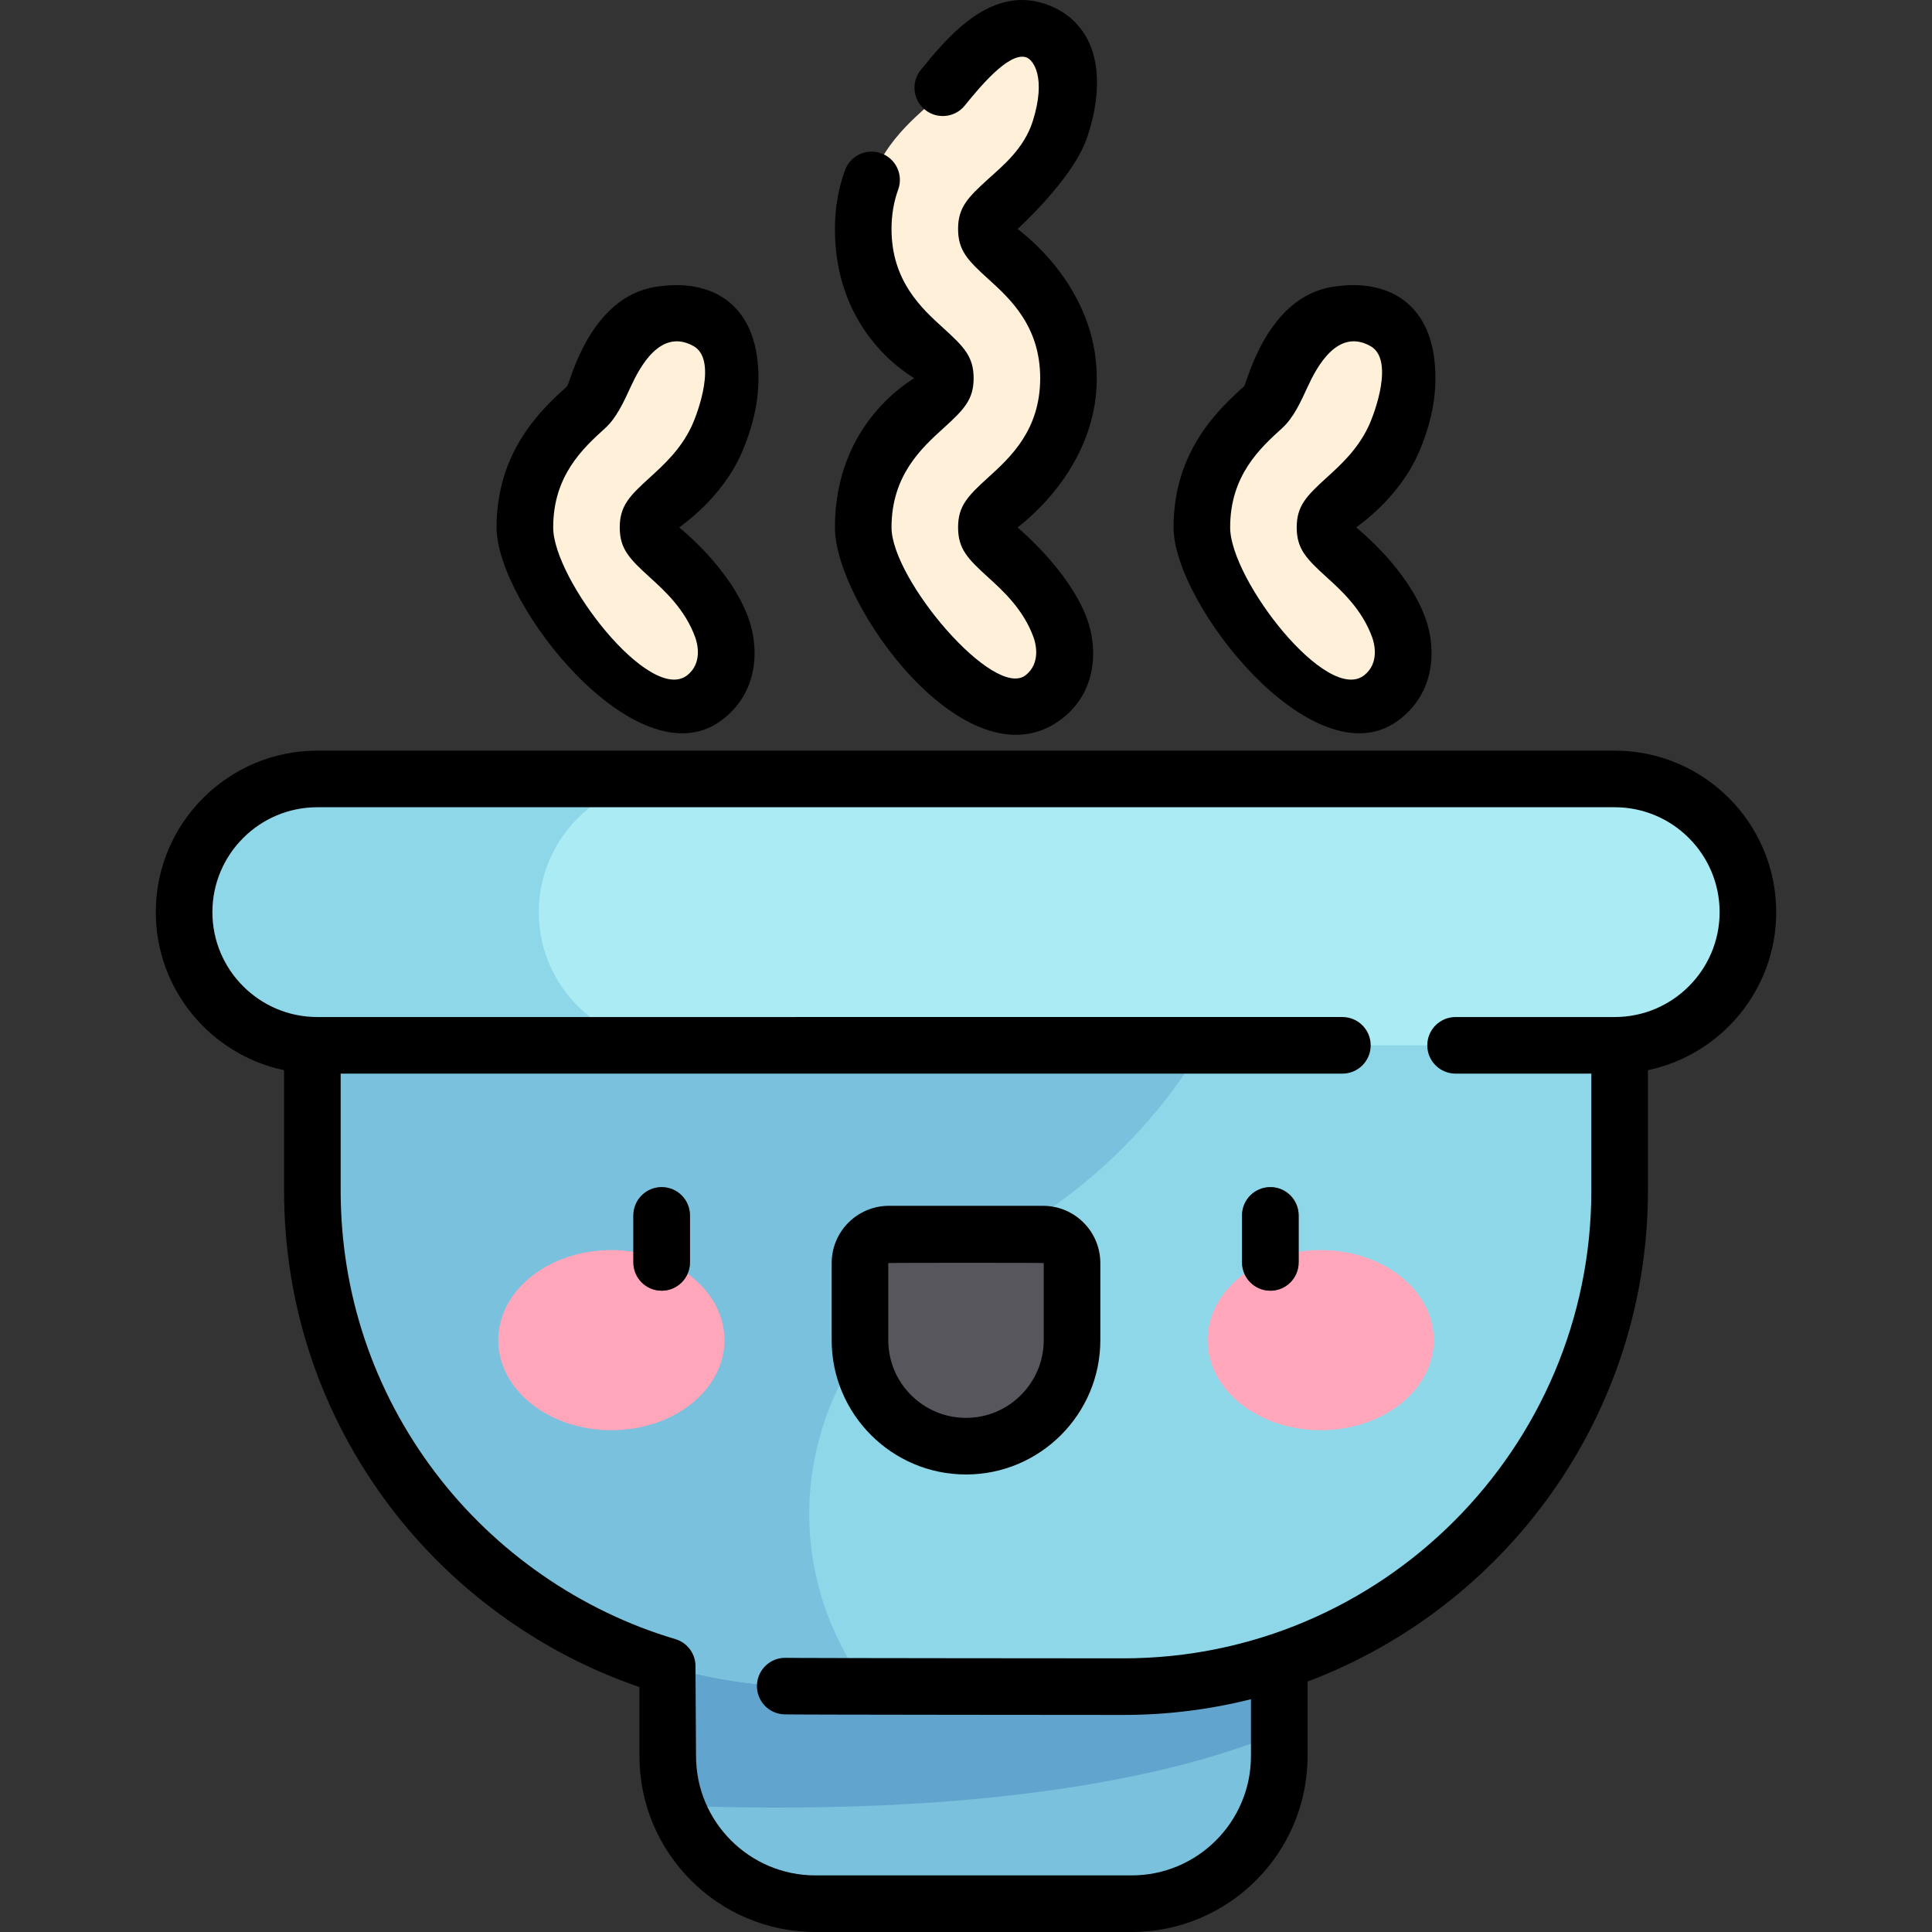 <?xml version="1.0" encoding="iso-8859-1"?>
<!-- Generator: Adobe Illustrator 19.0.0, SVG Export Plug-In . SVG Version: 6.00 Build 0)  -->
<svg version="1.1" id="Layer_1" xmlns="http://www.w3.org/2000/svg" xmlns:xlink="http://www.w3.org/1999/xlink" x="0px" y="0px"
	 viewBox="0 0 512.025 512.025" style="enable-background:new 0 0 512.025 512.025;" xml:space="preserve">
<rect x="0" y="0" width="512.025" height="512.025" fill="#333333" stroke="none"/>
<g id="soup">
	<g id="fill_40_">
		<path style="fill:#7AC1DD;" d="M299.911,504.525h-83.822c-21.607,0-39.122-17.516-39.122-39.122v-44.552h162.066v44.552
			C339.033,487.01,321.517,504.525,299.911,504.525z"/>
		<path style="fill:#61A5CE;" d="M176.967,465.403c0,4.613,0.798,9.039,2.265,13.149c92.413,3.388,140.24-11.022,159.801-19.387
			v-38.314H176.967V465.403z"/>
		<path style="fill:#8ED7E8;" d="M297.727,446.999h-83.429c-72.635,0-131.517-58.882-131.517-131.517v-82.898h346.462v82.898
			C429.244,388.117,370.362,446.999,297.727,446.999z"/>
		<path style="fill:#7AC1DD;" d="M82.782,232.585v82.898C82.782,388.118,141.664,447,214.298,447h15.225
			c-3.273-4.553-6.05-9.48-8.373-14.645c-16.939-37.658-0.577-82.314,36.703-100.07c43.142-20.547,60.664-55.249,60.664-55.249
			l0.639-44.452H82.782z"/>
		<path style="fill:#ABEBF4;" d="M427.937,277.037H84.089c-19.415,0-35.3-15.885-35.3-35.3v0c0-19.415,15.885-35.3,35.3-35.3
			h343.848c19.415,0,35.3,15.885,35.3,35.3v0C463.236,261.152,447.351,277.037,427.937,277.037z"/>
		<path style="fill:#8ED7E8;" d="M142.785,241.737L142.785,241.737c0-19.415,15.885-35.3,35.3-35.3H84.089
			c-19.415,0-35.3,15.885-35.3,35.3l0,0c0,19.415,15.885,35.3,35.3,35.3h93.996C158.67,277.037,142.785,261.152,142.785,241.737z"/>
		<path style="fill:#FFF0D9;" d="M244.997,171.633c-6.068-5.514-16.224-14.745-16.224-31.853s10.156-26.339,16.224-31.853
			c5.35-4.862,5.536-5.497,5.536-7.698c0-2.198-0.186-2.834-5.535-7.694c-6.069-5.515-16.225-14.744-16.225-31.852
			s10.157-26.338,16.225-31.852c5.349-4.86,16.62-24.339,28.869-20.901c14.409,4.045,8.339,23.02,6.822,26.923
			c-3.397,8.737-9.545,14.323-13.739,18.135c-5.349,4.86-5.536,5.495-5.536,7.695c0,2.199,0.186,2.835,5.536,7.695
			c6.068,5.514,16.225,14.743,16.225,31.851c0,17.109-10.156,26.339-16.224,31.853c-5.35,4.862-5.536,5.497-5.536,7.698
			s0.186,2.836,5.536,7.698c4.305,3.912,10.668,9.695,14.002,18.835c1.365,3.743,3.127,13.065-4.721,18.695
			C266.345,192.1,250.347,176.495,244.997,171.633z"/>
		<path style="fill:#FFF0D9;" d="M155.331,171.633c-6.068-5.514-16.224-14.745-16.224-31.853s10.156-26.339,16.224-31.853
			c5.35-4.862,7.724-22.842,19.573-24.488c8.122-1.128,18.604-0.318,18.604,16.79c0,6.416-1.428,11.724-3.533,16.143
			c-3.509,7.366-8.898,12.264-12.691,15.71c-5.35,4.862-5.536,5.497-5.536,7.698s0.186,2.836,5.536,7.698
			c4.305,3.912,10.668,9.695,14.002,18.835c1.365,3.743,3.127,13.065-4.721,18.695C176.679,192.1,160.681,176.495,155.331,171.633z"
			/>
		<path style="fill:#FFF0D9;" d="M334.742,171.633c-6.068-5.514-16.224-14.745-16.224-31.853s10.156-26.339,16.224-31.853
			c5.35-4.862,7.724-22.842,19.573-24.488c8.122-1.128,18.604-0.318,18.604,16.79c0,6.416-1.428,11.724-3.533,16.143
			c-3.509,7.366-8.898,12.264-12.691,15.71c-5.35,4.862-5.536,5.497-5.536,7.698s0.186,2.836,5.536,7.698
			c4.305,3.912,10.668,9.695,14.002,18.835c1.365,3.743,3.127,13.065-4.721,18.695C356.09,192.1,340.092,176.495,334.742,171.633z"
			/>
		<path style="fill:#57565C;" d="M256.012,383.271L256.012,383.271c-15.52,0-28.1-12.581-28.1-28.1v-20.43
			c0-4.237,3.434-7.671,7.671-7.671h40.859c4.237,0,7.671,3.434,7.671,7.671v20.43C284.112,370.69,271.532,383.271,256.012,383.271z
			"/>
		<ellipse style="fill:#FFA6BB;" cx="162.017" cy="355.17" rx="29.973" ry="23.869"/>
		<ellipse style="fill:#FFA6BB;" cx="350.008" cy="355.17" rx="29.973" ry="23.869"/>
		<path style="fill:#57565C;" d="M336.67,342.068c-4.143,0-7.5-3.358-7.5-7.5v-12.451c0-4.142,3.357-7.5,7.5-7.5
			c4.143,0,7.5,3.358,7.5,7.5v12.451C344.17,338.71,340.812,342.068,336.67,342.068z"/>
		<path style="fill:#57565C;" d="M175.356,342.068c-4.143,0-7.5-3.358-7.5-7.5v-12.451c0-4.142,3.357-7.5,7.5-7.5
			c4.143,0,7.5,3.358,7.5,7.5v12.451C182.856,338.71,179.499,342.068,175.356,342.068z"/>
	</g>
	<g id="stroke_40_">
		<path d="M336.67,314.617c-4.143,0-7.5,3.358-7.5,7.5v12.451c0,4.142,3.357,7.5,7.5,7.5c4.143,0,7.5-3.358,7.5-7.5v-12.451
			C344.17,317.975,340.812,314.617,336.67,314.617z"/>
		<path d="M175.356,314.617c-4.143,0-7.5,3.358-7.5,7.5v12.451c0,4.142,3.357,7.5,7.5,7.5c4.143,0,7.5-3.358,7.5-7.5v-12.451
			C182.856,317.975,179.499,314.617,175.356,314.617z"/>
		<path d="M470.736,241.736c0-23.6-19.2-42.8-42.8-42.8H84.089c-23.6,0-42.8,19.2-42.8,42.801c0,20.581,14.604,37.812,33.993,41.884
			v31.861c0,30.575,9.736,59.584,28.155,83.89c16.706,22.045,39.997,38.845,66.03,47.735v18.296
			c0,25.707,20.915,46.622,46.622,46.622h83.822c25.708,0,46.622-20.915,46.622-46.622v-19.756
			c52.649-19.806,90.211-70.677,90.211-130.165v-31.861C456.132,279.549,470.736,262.318,470.736,241.736z M427.937,269.537h-42.174
			c-4.142,0-7.5,3.357-7.5,7.5c0,4.143,3.358,7.5,7.5,7.5h35.981v30.945c0,68.383-55.634,124.017-124.017,124.017
			c0,0-87.339-0.045-89.273-0.135c-4.153-0.194-7.647,3.008-7.838,7.147c-0.191,4.138,3.008,7.646,7.146,7.838
			c2.164,0.1,89.965,0.15,89.965,0.15c11.656,0,22.979-1.45,33.806-4.165v15.069c0,17.437-14.185,31.622-31.622,31.622h-83.822
			c-17.437,0-31.622-14.185-31.622-31.622l-0.153-24.265c-0.184-3.06-2.238-5.82-5.347-6.742
			c-25.095-7.444-47.674-23.101-63.575-44.084c-16.427-21.678-25.11-47.553-25.11-74.83v-30.945h265.482c4.142,0,7.5-3.357,7.5-7.5
			c0-4.143-3.358-7.5-7.5-7.5H84.089c-15.329,0-27.8-12.472-27.8-27.801s12.471-27.8,27.8-27.8h343.848
			c15.329,0,27.8,12.472,27.8,27.801S443.266,269.537,427.937,269.537z"/>
		<path d="M221.273,139.78c0,20.427,34.73,68.503,59.329,51.321c10.255-7.163,10.423-19.327,7.396-27.359
			c-4.744-12.585-17.767-23.438-18.31-23.962c0.543-0.525,20.986-15.085,20.986-39.552c0-24.645-20.442-39.021-20.984-39.546
			c0.543-0.525,13.954-12.733,17.989-23.112c1.03-2.649,5.903-16.392,0.682-26.846c-2.476-4.958-6.787-8.421-12.467-10.016
			c-14.129-3.971-25.221,9.666-31.851,17.812c-2.615,3.213-2.13,7.937,1.083,10.551c3.212,2.615,7.936,2.131,10.551-1.082
			c3.737-4.592,11.508-14.148,16.163-12.839c2.014,0.565,5.53,5.374,1.858,16.984c-2.293,7.252-7.977,11.834-11.792,15.302
			c-5.398,4.904-7.993,7.516-7.993,13.246c0,5.73,2.595,8.342,7.992,13.246c5.811,5.279,13.769,12.51,13.769,26.3
			c0,13.791-7.958,21.022-13.769,26.304c-5.397,4.905-7.992,7.518-7.992,13.248s2.595,8.343,7.994,13.249
			c3.924,3.567,9.299,8.452,11.999,15.854c0.581,1.592,1.984,6.803-2.047,10.031c-8.35,6.687-35.585-25.344-35.585-39.134
			s7.957-21.023,13.768-26.304c5.398-4.905,7.992-7.517,7.992-13.248c0-5.73-2.595-8.342-7.992-13.244
			c-5.811-5.28-13.768-12.513-13.768-26.302c0-3.711,0.593-7.221,1.763-10.434c1.417-3.893-0.589-8.196-4.481-9.613
			c-3.893-1.418-8.196,0.589-9.614,4.48c-1.771,4.862-2.668,10.1-2.668,15.566c0,28.098,20.442,39.023,20.985,39.548
			C241.714,100.755,221.273,111.884,221.273,139.78z"/>
		<path d="M190.936,191.102c10.157-7.302,10.339-19.296,7.395-27.359c-4.824-13.215-17.767-23.438-18.309-23.962
			c0.543-0.525,11.448-7.735,16.724-20.184c2.566-6.055,4.262-12.454,4.262-19.368c0-8.898-2.471-15.563-7.345-19.806
			c-7.093-6.176-16.655-4.883-19.791-4.413c-17.69,2.65-22.815,25.602-23.585,26.366c-6.528,5.933-18.68,16.976-18.68,37.404
			S168.787,207.024,190.936,191.102z M160.376,113.477c2.986-2.714,4.828-6.726,6.778-10.973c2.395-5.216,7.928-15.682,16.66-10.769
			c6.25,3.517,1.277,17.449-0.609,21.411c-2.874,6.034-7.36,10.11-10.964,13.386c-5.398,4.905-7.992,7.518-7.992,13.248
			s2.595,8.343,7.994,13.249c3.924,3.567,9.299,8.452,11.999,15.854c0.58,1.592,1.977,6.794-2.047,10.031
			c-9.835,7.912-35.585-25.343-35.585-39.134S154.565,118.758,160.376,113.477z"/>
		<path d="M370.347,191.102c10.157-7.302,10.339-19.296,7.396-27.359c-4.824-13.215-17.767-23.438-18.31-23.962
			c0.543-0.525,11.448-7.735,16.724-20.184c2.566-6.055,4.262-12.454,4.262-19.368c0-8.898-2.471-15.563-7.345-19.806
			c-7.093-6.176-16.655-4.883-19.791-4.413c-17.69,2.65-22.815,25.602-23.585,26.366c-6.528,5.933-18.68,16.976-18.68,37.404
			S348.198,207.024,370.347,191.102z M339.786,113.477c2.986-2.714,4.828-6.726,6.778-10.973c2.395-5.216,7.928-15.682,16.66-10.769
			c6.25,3.517,1.277,17.449-0.609,21.411c-2.875,6.034-7.36,10.11-10.964,13.386c-5.398,4.905-7.992,7.518-7.992,13.248
			s2.595,8.343,7.994,13.249c3.924,3.567,9.299,8.452,11.999,15.854c0.581,1.592,1.977,6.794-2.047,10.031
			c-9.835,7.912-35.585-25.343-35.585-39.134S333.975,118.758,339.786,113.477z"/>
		<path d="M276.442,319.57h-40.859c-8.365,0-15.171,6.806-15.171,15.171v20.43c0,19.63,15.97,35.6,35.6,35.6
			c19.629,0,35.6-15.97,35.601-35.6v-20.43C291.613,326.376,284.808,319.57,276.442,319.57z M276.613,355.171
			c0,11.358-9.242,20.6-20.601,20.6c-11.359,0-20.6-9.241-20.6-20.6v-20.43c0-0.094,41.201-0.094,41.201,0V355.171z"/>
	</g>
</g>
<g>
</g>
<g>
</g>
<g>
</g>
<g>
</g>
<g>
</g>
<g>
</g>
<g>
</g>
<g>
</g>
<g>
</g>
<g>
</g>
<g>
</g>
<g>
</g>
<g>
</g>
<g>
</g>
<g>
</g>
</svg>
